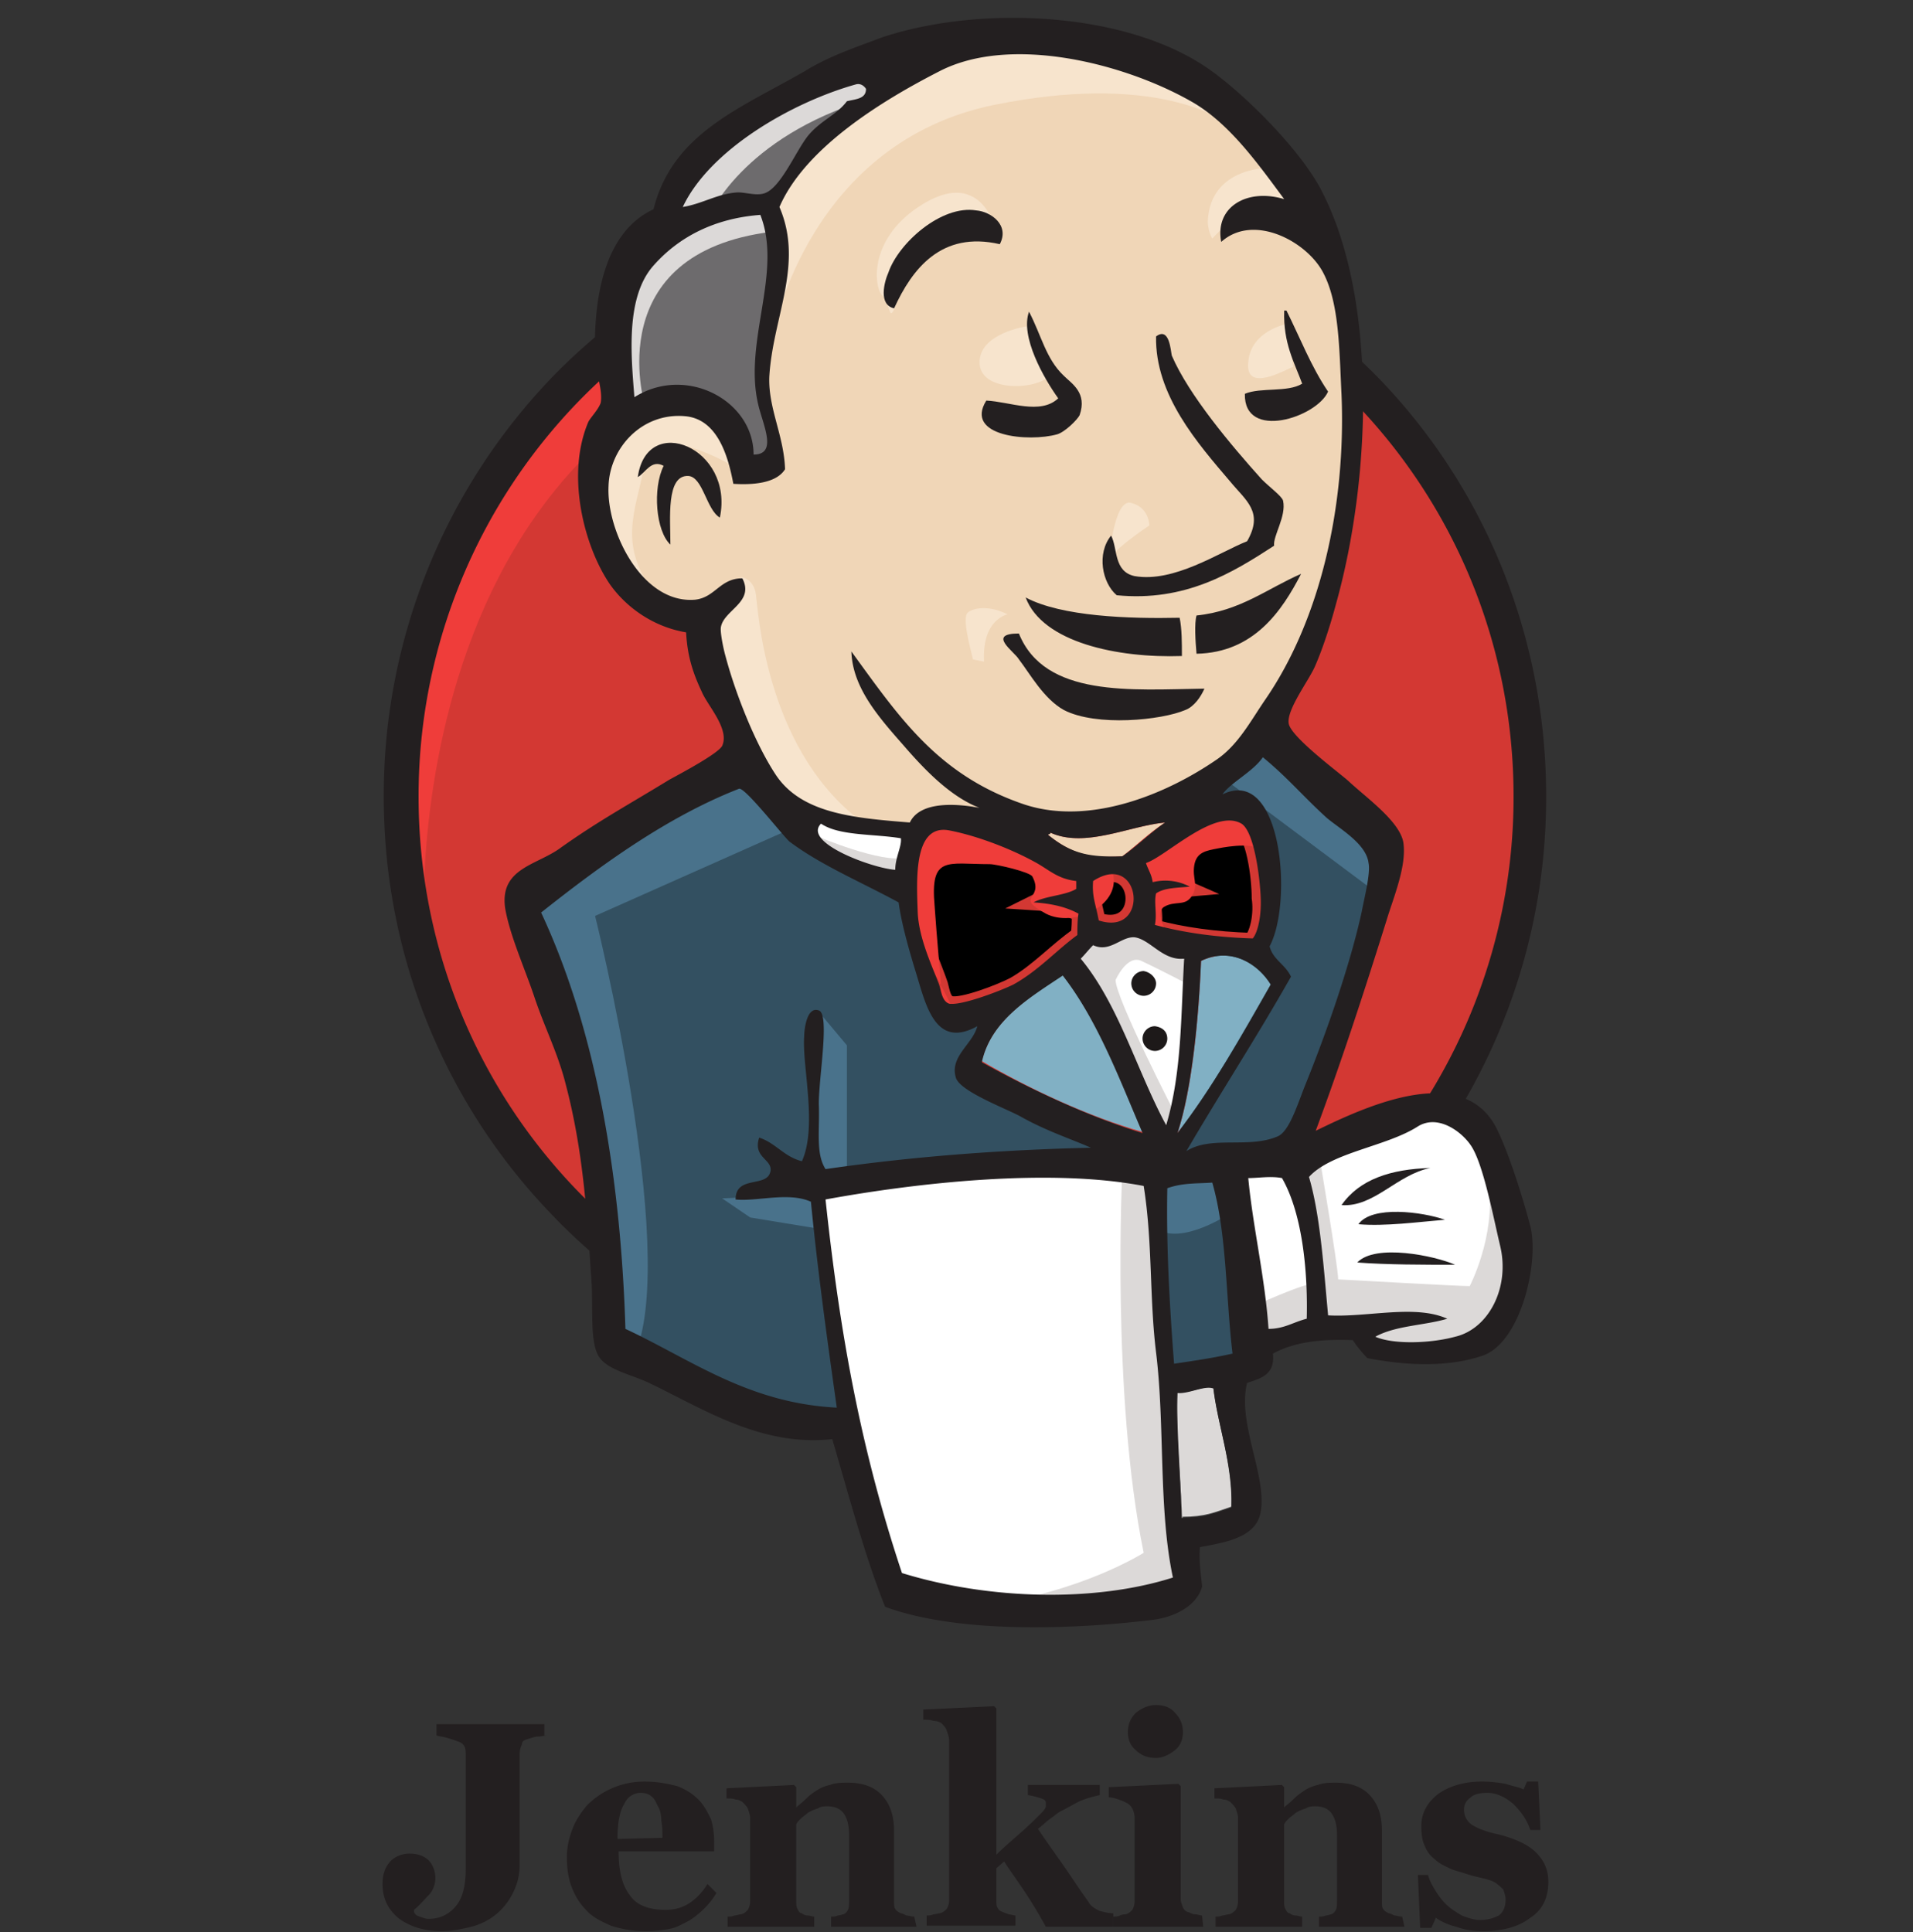 <svg xmlns="http://www.w3.org/2000/svg" width="100" height="101" fill="none"><rect width="100%" height="100%" fill="#333333" stroke="none"/><path fill="#D33833" d="M80.001 41.53c0 16.646-13.223 30.176-29.501 30.176S21 58.236 21 41.529c0-16.706 13.222-30.176 29.5-30.176s29.501 13.53 29.501 30.176"/><path fill="#EF3D3A" d="M22.174 49S20.06 17.53 49.031 16.588l-1.998-3.353-15.75 5.294-4.525 5.177-3.878 7.53L20.647 40l.646 5.882"/><path fill="#231F20" d="M30.284 20.941a29.63 29.63 0 0 0-8.403 20.706c0 8.118 3.232 15.412 8.403 20.706S42.566 70.94 50.5 70.94c7.875 0 14.986-3.235 20.216-8.588a29.63 29.63 0 0 0 8.404-20.706c0-8.118-3.233-15.412-8.404-20.706-5.172-5.294-12.282-8.588-20.216-8.588-7.875 0-15.044 3.294-20.216 8.588m-1.293 42.706c-5.524-5.647-8.932-13.412-8.932-22a31.55 31.55 0 0 1 8.874-22C34.457 14 42.038 10.53 50.44 10.53c8.404 0 15.985 3.53 21.509 9.118 5.524 5.647 8.874 13.412 8.874 22a31.55 31.55 0 0 1-8.874 22c-5.524 5.647-13.105 9.118-21.509 9.118-8.345 0-15.984-3.47-21.45-9.118"/><path fill="#F0D6B7" d="m62.9 41.706-4.525.647-6.053.706-3.938.117-3.82-.117-2.938-.883-2.585-2.823-1.999-5.765-.47-1.235-2.703-.882-1.528-2.648-1.117-3.705 1.235-3.236 2.938-1L37.747 22l1.117 2.47 1.352-.235.47-.588-.47-2.588-.118-3.236.647-4.529v-2.588l2.057-3.294 3.584-2.588 6.288-2.648 6.994 1L65.72 7.53l2.82 4.53 1.822 3.235.47 8.118-1.41 7-2.468 6.176-2.35 3.294"/><path fill="#335061" d="m59.08 61.177-16.043.647v2.705L44.388 74l-.646.765-11.225-3.824-.764-1.353-1.175-12.764-2.644-7.648-.588-1.823 8.991-6.177 2.821-1.117 2.468 3.059L43.742 45l2.468.765 1.117.353L48.678 52l1 1.235 2.585-.882-1.822 3.53 9.756 4.646z"/><path fill="#6D6B6D" d="m32.459 21.941 2.938-1 2.35 1.118 1.117 2.47 1.352-.235.352-1.353-.646-2.588.646-6.177-.587-3.353 1.998-2.352L46.328 5l-1.235-1.706-6.17 3-2.586 2-1.469 3.118-2.233 3.059-.646 3.588z"/><path fill="#DCD9D8" d="M37.042 11.353s1.705-4.177 8.404-6.177c6.7-2 .353-1.47.353-1.47l-7.287 2.823-2.821 2.824-1.234 2.235zM33.693 21.118s-2.351-7.883 6.64-9l-.352-1.353-6.17 1.47-1.823 5.883.47 3.823z"/><path fill="#F7E4CD" d="m37.278 31.588 1.469-1.412s.646.06.764.883c.117.764.47 7.882 5.289 11.706.47.353-3.585-.589-3.585-.589L37.63 36.53M57.963 29.412S58.2 26 59.14 26.294c.94.235.94 1.177.94 1.177s-2.233 1.47-2.116 1.94M67.249 16.941s-1.881.353-1.998 2c-.177 1.647 1.998.353 2.35.236M53.673 17.059s-2.468.353-2.468 1.882c0 1.53 2.821 1.47 3.585.765M38.394 24.412s-4.231-2.588-4.701-.118-1.47 4.235.646 6.883l-1.41-.471-1.352-3.47-.47-3.354 2.586-2.706 2.938.236 1.704 1.353zM40.45 17.294s1.881-9.882 11.578-11.823c7.934-1.589 12.106.353 13.693 2.176 0 0-7.111-8.412-13.81-5.882-6.759 2.588-11.695 7.294-11.578 10.353.177 5.176.118 5.176.118 5.176M66.485 8.765s-3.233-.118-3.35 2.823c0 0 0 .47.235.883 0 0 2.586-2.942 4.172-1.353"/><path fill="#F7E4CD" d="M52.263 12.765s-.588-4.47-4.349-1.883c-2.468 1.706-2.233 4.06-1.822 4.53.47.47.353 1.353.647.765.353-.648.235-2.648 1.47-3.236 1.174-.588 3.231-1.235 4.054-.176"/><path fill="#49728B" d="m41.685 43.177-10.578 4.705s4.349 17.412 2.116 22.824l-1.587-.588-.118-6.647-2.938-12.589-1.175-3.411 10.99-7.412zM42.743 52.824l1.528 1.823v6.765h-1.763s-.235-4.706-.235-5.294c0-.589.235-2.589.235-2.589M42.802 62.412l-5.054.235 1.469 1 3.585.588"/><path fill="#335061" d="m60.079 61.294 4.172-.117 1 10.352-4.232.589z"/><path fill="#335061" d="m61.196 61.294 6.288-.353s2.585-6.53 2.585-6.882c0-.353 2.234-9.47 2.234-9.47l-5.054-5.295-1-.882-2.703 2.706v10.47z"/><path fill="#49728B" d="m64.016 60.47-3.937.765.588 3.118c1.469.647 3.937-1.118 3.937-1.118M64.134 40.824l7.875 5.882.235-2.706-5.936-5.53z"/><path fill="#fff" d="m46.68 83.412-2.35-9.47-1.176-7-.176-5.177 10.52-.589h6.522L59.433 73l1.116 9.177-.117 1.705-8.58.647z"/><path fill="#DCD9D8" d="M58.669 61.177s-.588 11.705 1.116 20c0 0-3.35 2.117-8.286 2.705l9.462-.353 1.116-.647-1.352-18.411-.352-3.942"/><path fill="#fff" d="m65.427 70.588 4.349-1.235 8.286-.47 1.234-3.824-2.233-6.647-2.586-.353-3.526 1.176-3.409 1.706-1.821-.353-1.41.588"/><path fill="#DCD9D8" d="M65.368 68.353s2.938-1.353 3.35-1.235l-1.234-6.177 1.469-.588s.999 5.882.999 6.53c0 0 6.288.352 6.876.352 0 0 1.351-2.588.999-5.294l1.234 3.588.117 2-1.822 2.706-1.998.47-3.35-.117-1.116-1.47-3.937.588-1.234.47"/><path fill="#fff" d="m60.96 60.353-2.468-6.294-2.585-3.706s.587-1.588 1.351-1.588h2.586l2.468.882-.235 4.177z"/><path fill="#DCD9D8" d="M61.43 58.235s-3.114-6.059-3.114-7c0 0 .588-1.353 1.352-1s2.468 1.236 2.468 1.236v-2.118l-3.82-.765-2.586.353 4.349 10.294.882.118"/><path fill="#fff" d="m47.68 43.412-3.115-.353-2.939-.883v1l1.41 1.589 4.526 2"/><path fill="#DCD9D8" d="M42.684 43.706s3.467 1.47 4.643 1.117l.117 1.353-3.114-.647-1.881-1.353z"/><path fill="#D33833" d="M65.427 49.177c-1.88-.06-3.644-.295-5.113-.706.118-.647-.117-1.236.059-1.647.411-.295 1.116-.295 1.763-.353-.529-.236-1.352-.353-1.94-.236 0-.411-.234-.706-.352-1 1.058-.353 3.585-2.882 4.995-2.059.705.412 1 2.648 1 3.765.117.824-.06 1.765-.412 2.235"/><path fill="#000" stroke="#D33833" stroke-width=".816" d="M65.427 49.177c-1.88-.06-3.644-.295-5.113-.706.118-.647-.117-1.236.059-1.647.411-.295 1.116-.295 1.763-.353-.529-.236-1.352-.353-1.94-.236 0-.411-.234-.706-.352-1 1.058-.353 3.585-2.882 4.995-2.059.705.412 1 2.648 1 3.765.117.824-.06 1.765-.412 2.235Z"/><path fill="#D33833" d="M56.318 46.059v.412c-.588.353-1.528.353-2.233.706.94.058 1.704.294 2.35.588 0 .353 0 .764-.058 1.117-1.117.765-2.116 1.883-3.35 2.589-.646.353-2.762 1.176-3.35 1-.352-.118-.411-.53-.529-1-.293-.883-.999-2.353-1.116-3.765-.059-1.765-.235-4.647 1.645-4.294 1.528.294 3.291 1 4.467 1.647.705.412 1.116.882 2.174 1"/><path fill="#000" stroke="#D33833" stroke-width=".816" d="M56.318 46.059v.412c-.588.353-1.528.353-2.233.706.94.058 1.704.294 2.35.588 0 .353 0 .764-.058 1.117-1.117.765-2.116 1.883-3.35 2.589-.646.353-2.762 1.176-3.35 1-.352-.118-.411-.53-.529-1-.293-.883-.999-2.353-1.116-3.765-.059-1.765-.235-4.647 1.645-4.294 1.528.294 3.291 1 4.467 1.647.705.412 1.116.882 2.174 1Z"/><path fill="#D33833" d="M57.376 48.118c-.176-.942-.353-1.236-.294-2.06 2.586-1.646 3.056 2.942.294 2.06"/><path fill="#000" stroke="#D33833" stroke-width=".816" d="M57.376 48.118c-.176-.942-.353-1.236-.294-2.06 2.586-1.646 3.056 2.942.294 2.06Z"/><path fill="#EF3D3A" d="M61.078 48.882s-.764-1.117-.235-1.47c.588-.353 1.117 0 1.47-.588.352-.589 0-.883.117-1.589s.646-.764 1.234-.882c.587-.118 2.115-.353 2.35.235l-.646-2-1.352-.47-4.23 2.47-.236 1.236v2.47M49.266 52.588c-.118-1.764-.294-3.53-.411-5.235-.235-2.647.646-2.177 2.88-2.177.352 0 2.115.412 2.232.648.647 1.235-.999 1 .706 1.94 1.469.765 4.054-.47 3.467-2.235-.294-.411-1.705-.117-2.175-.411-.881-.47-1.763-.883-2.644-1.353-1.117-.589-3.703-1.412-4.878-.647-2.997 2.058.177 7.176 1.234 9.353"/><path fill="#231F20" d="M52.263 12.765c-3.056-.706-4.584 1.294-5.524 3.353-.823-.177-.529-1.353-.294-1.883.529-1.53 2.762-3.53 4.584-3.235.764.059 1.763.765 1.234 1.765M67.131 16.235h.118c.705 1.412 1.293 2.942 2.174 4.236-.588 1.352-4.407 2.588-4.349.117.823-.353 2.233-.059 2.997-.53-.411-1.117-.999-2.117-.94-3.823M53.791 16.294c.646 1.235.882 2.47 1.822 3.353.411.412 1.234.882.822 2.059-.117.235-.764.882-1.175 1-1.469.412-4.877.117-3.702-1.765 1.234.059 2.82.765 3.76-.117-.763-1.06-1.997-3.236-1.527-4.53M66.602 28.53c-2.174 1.411-4.642 2.94-8.227 2.588-.764-.647-1.058-2.177-.294-3.118.353.647.117 1.882 1.234 2.118 2.057.353 4.408-1.236 5.877-1.824.881-1.53-.059-2.117-.882-3.117-1.704-2-3.937-4.53-3.878-7.589.705-.53.764.765.822 1 .882 2.059 3.115 4.706 4.702 6.47.411.413 1.057.883 1.116 1.119.177.823-.529 1.823-.47 2.352M37.63 27.059c-.705-.412-.881-2.118-1.645-2.177-1.176-.059-.94 2.236-.94 3.589-.765-.706-.94-2.942-.353-4.118-.647-.353-.94.353-1.352.588.47-3.412 5.054-1.53 4.29 2.118M68.013 30c-1 1.941-2.469 4.118-5.466 4.176-.058-.647-.117-1.588 0-2 2.292-.235 3.703-1.411 5.466-2.176M53.615 31.235c1.88 1 5.406 1.118 8.05 1.06.118.587.118 1.293.118 2-3.35.117-7.287-.707-8.168-3.06M53.262 33.118c1.352 3.353 5.877 2.94 9.697 2.882-.177.412-.53.941-1 1.118-1.234.53-4.642.882-6.346 0-1.058-.589-1.763-1.883-2.35-2.647-.236-.412-1.705-1.353 0-1.353"/><path fill="#81B0C4" d="M66.426 51.47c-1.528 2.648-3.056 5.412-4.878 7.765.764-2.235 1.117-6.059 1.234-9 1.587-.764 2.997.177 3.644 1.236"/><path fill="#231F20" d="M74.77 61.059c-1.762.353-2.938 2.059-4.642 1.941.94-1.353 2.586-1.882 4.643-1.941M75.535 63.765c-1.41.117-3.115.353-4.525.235.705-1 3.35-.647 4.525-.235M76.064 66.118c-1.587 0-3.585 0-5.113-.118.94-1 4.055-.353 5.113.118"/><path fill="#DCD9D8" d="M63.429 72.53c.235 2 .999 4 .94 6.235-.882.294-1.352.53-2.586.53-.059-1.883-.352-4.707-.235-6.53.588.117 1.41-.353 1.88-.236"/><path fill="#F0D6B7" d="M60.902 43c-.823.53-1.47 1.176-2.233 1.765-1.705.117-2.645-.118-3.879-1.118 0-.059.117-.059.117-.118 1.822.824 4.114-.353 5.995-.529"/><path fill="#81B0C4" d="M51.323 55.47c.529-2.176 2.468-3.294 4.231-4.529 1.822 2.353 2.938 5.353 4.172 8.235-2.88-.823-5.876-2.235-8.403-3.705"/><path fill="#231F20" d="M61.548 72.824c-.059 1.764.176 4.647.235 6.529 1.176 0 1.704-.235 2.586-.53.118-2.176-.705-4.235-.94-6.235-.47-.176-1.293.294-1.88.236M43.154 62.705c.764 7.176 1.88 13.176 3.996 19.53 4.584 1.411 10.108 1.529 14.163.235-.764-3.589-.411-7.942-.881-11.765-.353-2.883-.177-5.765-.647-8.706-4.877-.941-11.812-.176-16.63.706m17.865-.588c-.058 3.059.118 6.117.353 9.176 1.175-.176 1.998-.294 3.056-.53-.353-2.94-.294-6.293-1.058-8.94-.764.058-1.528 0-2.35.294m5.994-.53c-.587-.117-1.234 0-1.763 0 .236 2.53.882 5.235 1.058 7.883.823 0 1.293-.353 1.998-.53.06-2.235-.176-5.412-1.293-7.353m9.05 8.294c1.764-.411 2.88-2.588 2.351-4.764-.352-1.47-.881-4.294-1.528-5.236-.47-.706-1.704-1.647-2.762-1-1.645 1.06-4.525 1.353-5.7 2.647.588 2 .764 4.706.999 7.236 2.057.117 4.525-.588 6.23.176-1.176.353-2.704.353-3.762.941.94.412 2.88.353 4.173 0M59.727 59.235c-1.234-2.882-2.35-5.882-4.172-8.235-1.763 1.176-3.761 2.353-4.231 4.53 2.527 1.411 5.524 2.823 8.403 3.705m3.056-9c-.117 2.883-.47 6.706-1.234 9 1.822-2.353 3.35-5.059 4.878-7.764-.647-1.06-2.057-2-3.644-1.236M59.315 49c-.705-.059-1.293.824-2.174.412-.235.235-.412.47-.647.706 1.998 2.411 2.939 5.882 4.467 8.706.822-2.765.764-5.706.94-8.706-1.117.117-1.763-1-2.586-1.118m-2.174-2.941c-.06.823.117 1.117.294 2.059 2.703.882 2.233-3.706-.294-2.06m-3.056-1c-1.175-.647-2.938-1.353-4.466-1.647-1.881-.353-1.705 2.588-1.646 4.294.059 1.353.764 2.823 1.117 3.765.117.411.176.882.529 1 .646.117 2.762-.706 3.35-1 1.292-.706 2.291-1.824 3.349-2.589 0-.353 0-.764.059-1.117-.647-.353-1.41-.53-2.35-.589.645-.352 1.645-.352 2.232-.705v-.412c-.999-.118-1.41-.588-2.174-1m-11.166-2c-.999 1 2.762 2.353 3.879 2.412 0-.647.352-1.236.294-1.647-1.41-.236-3.233-.118-4.173-.765m11.989.47c0 .118-.118.06-.118.118 1.234 1 2.174 1.177 3.879 1.118.764-.53 1.469-1.236 2.233-1.765-1.88.176-4.173 1.353-5.994.53m10.989 3.294c-.059-1.117-.353-3.352-1-3.764-1.41-.824-3.936 1.706-4.994 2.059.117.353.294.588.352 1a2.73 2.73 0 0 1 1.94.235c-.647.059-1.352.059-1.763.353-.118.47.058 1.059-.06 1.647q2.293.618 5.114.706c.293-.353.47-1.294.411-2.235M41.274 44c-.294-.235-2.351-2.882-2.645-2.765-3.76 1.47-7.228 4-10.343 6.47 2.997 6.413 4.173 14.236 4.408 21.766 3.408 1.588 6.405 3.882 11.048 4.117-.529-3.764-1-7.176-1.352-10.764-1.175-.53-2.82 0-3.937-.118 0-1.294 1.645-.588 1.822-1.47.117-.648-.94-.707-.588-1.765.882.294 1.293 1 2.233 1.235.823-1.824 0-5 .118-6.53 0-.294.117-1.588.764-1.352.587.176 0 3.47 0 4.882.058 1.353-.177 2.588.352 3.412 4.466-.647 8.991-1 13.87-1.118-1.059-.47-2.352-.882-3.703-1.647-.764-.412-3.115-1.294-3.35-2-.352-1.118.882-1.765 1.117-2.706-2.233 1.235-2.704-1.176-3.233-2.882-.47-1.53-.763-2.706-.881-3.589-1.94-1.058-4.055-1.94-5.7-3.176m22.625-2.47c3.114-1.53 3.702 5.646 2.468 7.94.176.706.823.942 1.117 1.589-1.763 3.117-3.644 6-5.466 9.118 1.293-.824 3.233-.118 4.76-.765.588-.236 1-1.53 1.41-2.588 1.176-2.883 2.41-6.471 2.998-9.177.117-.647.47-2 .353-2.53-.118-1-1.47-1.764-2.175-2.352-1.234-1.118-2.057-2.118-3.35-3.177-.528.765-1.645 1.294-2.115 1.941M34.163 13.881c-1.47 1.647-1.175 4.706-1 6.883 2.704-1.706 6.23.176 6.23 3 1.293 0 .47-1.588.235-2.647-.764-3.294 1.293-6.883.118-9.883-2.351.177-4.232 1.118-5.583 2.647m10.578-9.47c-3.35.94-7.64 3.412-9.05 6.411 1.058-.176 1.822-.705 2.88-.764.41 0 .94.176 1.351.059.882-.236 1.704-2.294 2.35-3.06.647-.764 1.47-1.058 1.999-1.764.47-.118.999-.118.999-.647-.118-.176-.294-.294-.53-.235m17.512.882c-3.526-2-9.402-3.47-13.105-1.588-2.997 1.53-7.052 4-8.403 7.117 1.293 3-.353 5.765-.53 8.883-.058 1.647.765 3.059.824 4.823-.47.765-1.763.824-2.704.765-.294-1.588-.881-3.353-2.468-3.53-2.292-.235-3.996 1.648-4.055 3.648-.117 2.353 1.763 6.176 4.525 5.94 1.058-.117 1.293-1.117 2.468-1.117.647 1.236-.94 1.647-1.116 2.53-.059.235.117 1.117.235 1.53.529 2 1.587 4.646 2.645 6.234 1.351 2 4.054 2.236 6.993 2.471.529-1.118 2.41-1 3.643-.765-1.528-.588-2.88-2-3.996-3.294-1.293-1.47-2.644-3-2.703-4.882 2.527 3.47 4.525 6.47 9.05 8 3.408 1.117 7.405-.53 10.05-2.353 1.116-.765 1.762-2 2.526-3.118 2.88-4.176 4.231-10.117 3.996-15.94-.117-2.354-.117-4.766-.94-6.354-.823-1.647-3.644-3.176-5.348-1.647-.353-1.824 1.352-2.823 3.291-2.235-1.352-1.824-2.88-4-4.878-5.118m6.523 53.824c2.763-1.353 7.817-3.647 9.52 0 .647 1.353 1.352 3.647 1.705 5 .47 1.94-.529 6.117-2.527 6.764-1.763.589-3.879.53-5.994.118a6.6 6.6 0 0 1-.764-.941c-1.528-.059-2.997.059-4.173.706.118 1.117-.646 1.294-1.351 1.53-.53 2.117 1.058 4.882.705 6.764-.235 1.353-1.94 1.588-3.173 1.823-.06.765.058 1.412.117 2.06-.294 1.058-1.528 1.646-2.762 1.764-3.996.47-9.99.706-13.81-.706-1.058-2.647-1.88-5.765-2.762-8.765-3.703.412-6.758-1.588-9.58-2.94-.998-.472-2.35-.707-2.703-1.53-.352-.765-.235-2.236-.293-3.588-.235-3.53-.412-6.883-1.352-10.471-.411-1.647-1.117-3-1.645-4.588-.47-1.412-1.293-3.236-1.528-4.647-.294-2.118 1.704-2.236 2.938-3.177 1.998-1.412 3.526-2.235 5.642-3.53.646-.352 2.527-1.352 2.762-1.764.411-.882-.764-2.118-1.058-2.824-.53-1.117-.764-2-.823-3.117-1.763-.294-3.173-1.353-3.996-2.53-1.352-2-2.292-5.706-1.117-8.47.118-.236.53-.647.647-1 .117-.647-.235-1.53-.294-2.236-.117-3.646.646-6.764 3.056-7.882.999-4 4.584-5.294 7.933-7.235 1.235-.765 2.645-1.235 4.055-1.765C51.323.235 59.197.588 63.487 3.824c1.822 1.352 4.702 4.235 5.7 6.353 2.763 5.529 2.528 14.705.647 21.411-.235.883-.646 2.236-1.116 3.294-.353.765-1.47 2.236-1.352 2.942.118.705 2.586 2.529 3.115 3 .94.882 2.703 2.117 2.88 3.235.176 1.235-.53 2.882-.882 4.059-1.234 3.94-2.41 7.53-3.703 11"/><path fill="#F7E4CD" d="M50.559 32.059c.117-.177.94-.53 2.115.059 0 0-1.351.235-1.234 2.47l-.587-.117c.058.058-.588-2-.294-2.412"/><path fill="#1D1919" d="M60.432 51.412a.65.65 0 0 1-.647.647.65.65 0 0 1-.646-.647c0-.353.294-.647.646-.647.353.059.647.353.647.647M61.02 54.294a.65.65 0 0 1-.647.647.653.653 0 0 1-.647-.647c0-.353.294-.647.647-.647.411.059.646.294.646.647"/><path fill="#231F20" d="M28.634 90.725c-.176 0-.352.058-.529.058-.117 0-.294.06-.47.118-.235.059-.352.118-.352.294a1.1 1.1 0 0 0-.118.47v5.824c0 .53-.117 1-.353 1.47a3.4 3.4 0 0 1-.881 1.119 3.36 3.36 0 0 1-1.293.647c-.47.117-.999.235-1.528.235-.94 0-1.645-.235-2.233-.647-.588-.47-.881-1.059-.881-1.824 0-.47.117-.823.352-1.117s.646-.47 1.058-.47c.411 0 .764.117.999.352s.352.588.352.941c0 .294-.117.647-.352.883-.235.235-.47.529-.764.764v.118c.059.118.118.176.294.235s.294.118.47.118c.588 0 1.058-.235 1.41-.647q.53-.619.53-1.941v-5.942c0-.176 0-.353-.06-.47-.058-.118-.176-.236-.41-.294-.118-.06-.354-.118-.53-.177-.235-.059-.352-.059-.529-.117v-.589h5.642v.589zM37.45 98.96a4 4 0 0 1-.647.823c-.235.236-.53.471-.823.647-.352.177-.646.353-.999.412a7 7 0 0 1-1.175.118 5.8 5.8 0 0 1-1.88-.294c-.53-.236-1-.471-1.294-.824-.352-.353-.587-.764-.764-1.235-.176-.47-.235-1-.235-1.53 0-.529.118-1 .294-1.47s.47-.882.764-1.235a4.212 4.212 0 0 1 2.997-1.235c.705 0 1.234.117 1.704.235.47.176.823.411 1.117.706.294.294.47.647.646 1q.177.528.177 1.235v.47h-4.995c0 1 .176 1.765.587 2.294.353.53 1 .765 1.88.765q.705 0 1.235-.353c.352-.235.705-.588.94-1zm-2.822-2.882c0-.295 0-.589-.058-.883 0-.294-.06-.588-.177-.764-.117-.236-.176-.412-.352-.53-.118-.118-.353-.176-.53-.176a.93.93 0 0 0-.88.588c-.236.353-.353 1-.353 1.823zM47.91 100.725h-4.466v-.53c.117 0 .234 0 .352-.059.118 0 .235-.058.294-.058a.46.46 0 0 0 .235-.236c.059-.117.059-.235.059-.47v-3.47c0-.53-.118-.883-.294-1.119-.176-.235-.47-.353-.823-.353-.176 0-.352 0-.529.118a2 2 0 0 0-.529.235c-.117.118-.235.177-.352.294-.118.118-.176.177-.235.295v4c0 .176 0 .294.059.411.058.118.117.236.235.236a.45.45 0 0 0 .293.117c.118 0 .235.059.353.059v.53h-4.525v-.53c.117 0 .235 0 .352-.059.118 0 .236-.058.353-.058.176-.059.235-.118.353-.236.059-.117.117-.235.117-.47v-4.353c0-.118-.059-.294-.117-.47-.059-.119-.177-.236-.294-.354-.118-.059-.176-.117-.353-.117-.117-.06-.294-.06-.47-.06v-.529l3.526-.176.118.117v1.06c.117-.118.294-.236.529-.471.176-.177.352-.294.528-.412a2 2 0 0 1 .706-.294c.294-.118.646-.118.94-.118.823 0 1.41.236 1.822.706.411.47.587 1.059.587 1.824v3.647c0 .176 0 .353.06.411.058.118.175.177.293.236.059 0 .176.059.294.117.117 0 .235.059.411.059zM58.194 100.725h-3.526a24 24 0 0 0-1.175-1.942c-.353-.529-.706-1-1-1.47l-.41.353v1.647c0 .176 0 .353.058.412.059.117.117.176.294.235.117.059.176.059.294.118.117 0 .235.058.352.058v.53H48.44v-.53c.117 0 .235 0 .352-.058.118 0 .235-.059.353-.059.176-.06.235-.118.352-.236a.9.9 0 0 0 .118-.47v-8.294c0-.177-.059-.353-.118-.53-.058-.176-.176-.294-.293-.412a.85.85 0 0 0-.412-.117c-.176-.059-.352-.059-.529-.059v-.53l3.703-.176.117.118v7.647c.353-.353.764-.706 1.234-1.118s.823-.764 1.117-1.059c.176-.176.235-.294.235-.353v-.176c0-.118-.059-.177-.235-.235-.176-.06-.353-.118-.705-.177v-.53h3.76v.53c-.528.118-.88.236-1.116.353-.235.118-.529.294-.881.47-.235.118-.412.295-.588.412-.176.118-.411.353-.646.53.47.706.94 1.353 1.351 1.941s.823 1.235 1.293 1.882c.118.236.353.353.588.471.235.059.47.118.705.118v.706"/><path fill="#231F20" d="M62.895 100.725h-4.701v-.53c.117 0 .235 0 .352-.059.118-.058.236-.058.294-.058.177-.059.235-.118.353-.236.059-.117.117-.235.117-.47v-4.353a1.1 1.1 0 0 0-.117-.47.7.7 0 0 0-.294-.295 3 3 0 0 0-.411-.177c-.176-.058-.353-.117-.53-.117v-.53l3.644-.176.118.118v5.882c0 .176.059.294.117.47.06.118.177.236.294.236.118.059.235.118.353.118s.235.058.352.058zm-1.058-10.177c0 .353-.117.706-.41.941-.295.236-.647.412-1 .412-.411 0-.764-.118-1.058-.412-.294-.235-.411-.588-.411-.94 0-.354.117-.707.411-1 .294-.236.647-.413 1.058-.413s.764.118 1 .412c.293.294.41.647.41 1M73.415 100.725h-4.467v-.53c.118 0 .235 0 .353-.059.117 0 .235-.058.294-.058a.46.46 0 0 0 .235-.236c.059-.117.059-.235.059-.47v-3.47c0-.53-.118-.883-.294-1.119-.177-.235-.47-.353-.823-.353-.176 0-.353 0-.529.118a2 2 0 0 0-.529.235c-.117.118-.235.177-.352.294-.118.118-.177.177-.236.295v4c0 .176 0 .294.06.411.058.118.117.236.234.236a.45.45 0 0 0 .294.117c.118 0 .235.059.353.059v.53h-4.525v-.53c.117 0 .235 0 .352-.059.118 0 .235-.058.353-.058.176-.059.235-.118.353-.236.058-.117.117-.235.117-.47v-4.353c0-.118-.059-.294-.117-.47-.06-.119-.177-.236-.294-.354-.118-.059-.177-.117-.353-.117-.117-.06-.294-.06-.47-.06v-.529l3.526-.176.117.117v1.06c.118-.118.294-.236.53-.471.176-.177.352-.294.528-.412a2 2 0 0 1 .706-.294c.293-.118.646-.118.94-.118.823 0 1.41.236 1.822.706.41.47.587 1.059.587 1.824v3.647c0 .176 0 .353.059.411.059.118.176.177.294.236.059 0 .176.059.294.117.117 0 .235.059.411.059zM77.528 100.96c-.47 0-.94-.059-1.41-.235-.47-.118-.823-.295-1.058-.471l-.235.529h-.588l-.117-2.764h.529c.058.235.176.47.352.764.177.294.353.53.588.765s.529.412.823.588c.293.118.646.236.94.236.47 0 .764-.118.999-.236.235-.176.353-.47.353-.823 0-.177-.06-.353-.118-.53-.117-.117-.235-.235-.411-.353-.177-.117-.412-.176-.647-.235s-.529-.117-.881-.235c-.353-.118-.647-.177-.882-.294-.235-.118-.529-.236-.764-.47a1.6 1.6 0 0 1-.529-.707c-.117-.235-.176-.588-.176-1 0-.706.294-1.235.882-1.706.587-.411 1.351-.647 2.291-.647.47 0 .882.06 1.235.118.352.118.705.176.94.294l.176-.412h.588l.117 2.53h-.529c-.176-.53-.47-.941-.881-1.353-.411-.353-.882-.588-1.352-.588-.352 0-.705.058-.881.235-.235.176-.353.353-.353.647a.94.94 0 0 0 .47.823c.294.177.764.353 1.352.471.882.235 1.528.53 1.94.941.41.412.646.883.646 1.53 0 .823-.294 1.47-.94 1.882-.588.471-1.47.706-2.469.706"/></svg>